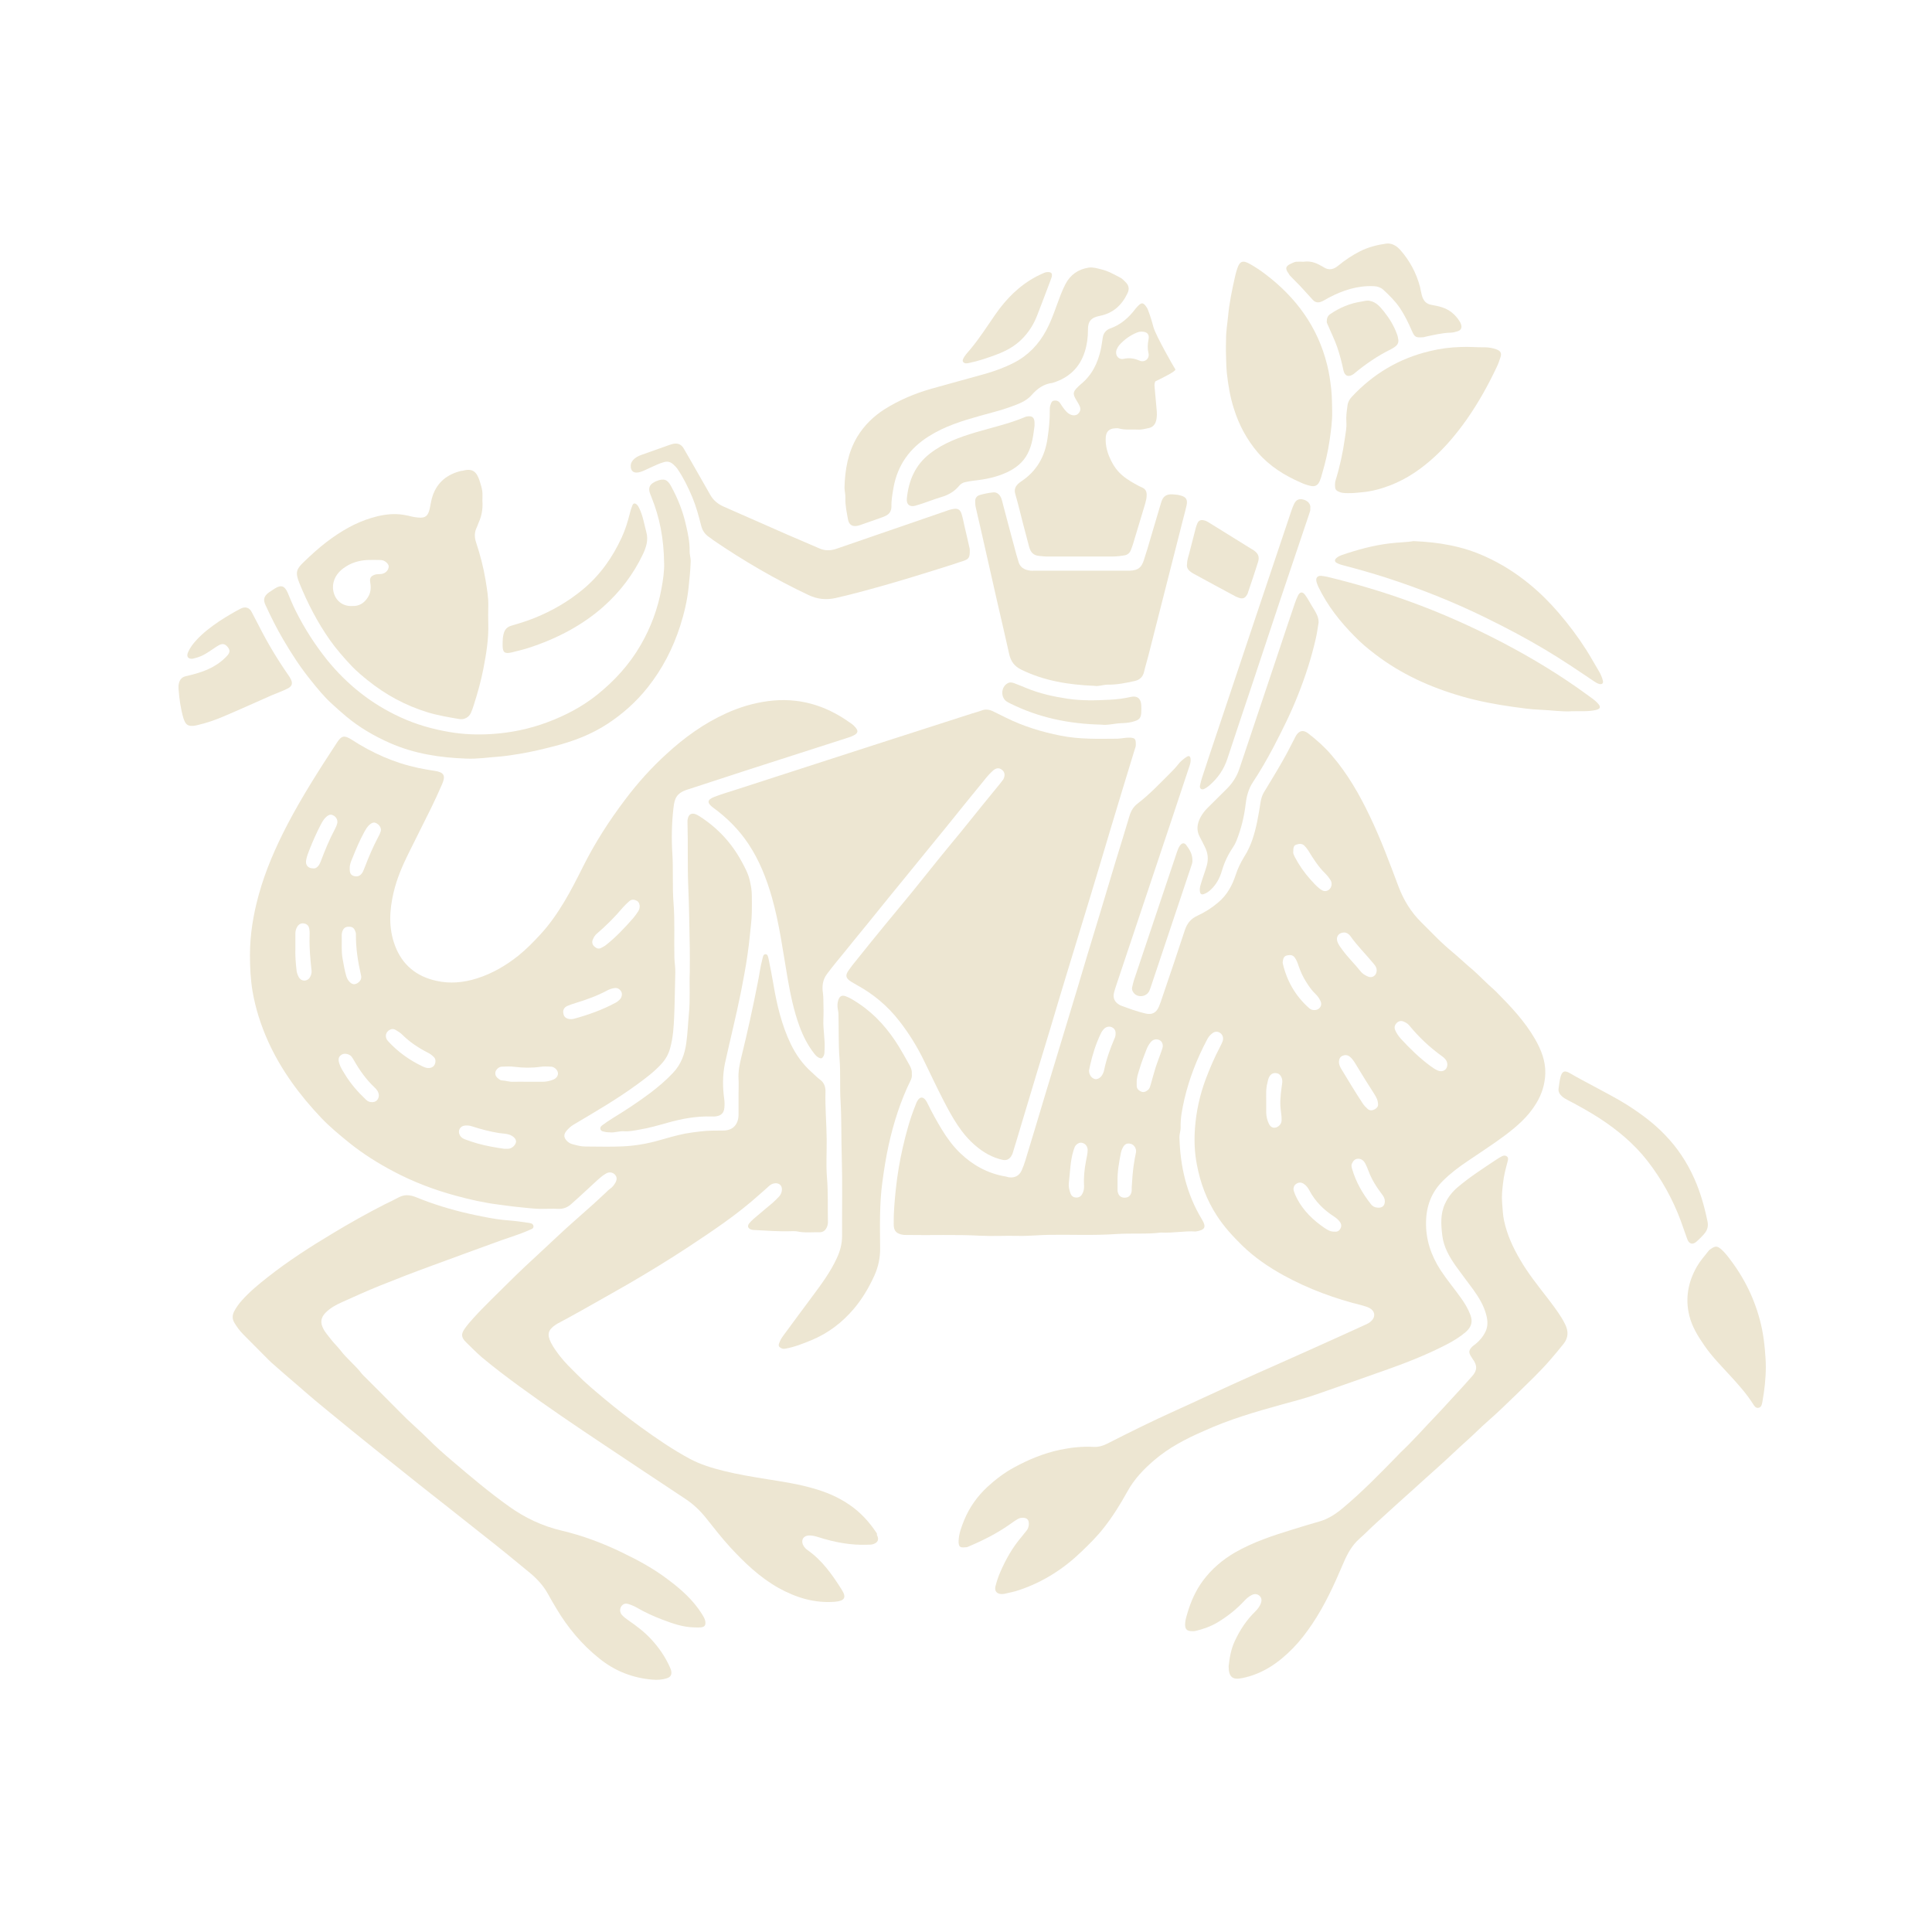 <?xml version="1.0" encoding="utf-8"?>
<!-- Generator: Adobe Illustrator 24.0.1, SVG Export Plug-In . SVG Version: 6.00 Build 0)  -->
<svg version="1.1" id="Layer_1" xmlns="http://www.w3.org/2000/svg" xmlns:xlink="http://www.w3.org/1999/xlink" x="0px" y="0px"
	 viewBox="0 0 128 128" style="enable-background:new 0 0 128 128;" xml:space="preserve">
<style type="text/css">
	.st0{fill:#ede6d2;}
</style>
<g>
	<path class="st0" d="M73.06,22.37c-0.04,0.25-0.07,0.49-0.12,0.74c-0.2,0.93-0.59,1.75-1.35,2.36c-0.1,0.08-0.18,0.17-0.27,0.26
		c-0.21,0.23-0.23,0.36-0.09,0.64c0.09,0.17,0.2,0.32,0.28,0.49c0.11,0.22,0.08,0.39-0.08,0.55c-0.12,0.12-0.32,0.14-0.52,0.05
		c-0.17-0.07-0.28-0.21-0.39-0.34c-0.1-0.13-0.19-0.26-0.28-0.4c-0.09-0.14-0.22-0.2-0.39-0.18c-0.18,0.02-0.2,0.15-0.25,0.28
		c-0.05,0.12-0.05,0.25-0.05,0.37c0.01,0.63-0.06,1.24-0.15,1.86c-0.17,1.19-0.71,2.15-1.72,2.83c-0.07,0.05-0.15,0.1-0.21,0.16
		c-0.19,0.18-0.29,0.38-0.21,0.67c0.19,0.66,0.35,1.33,0.52,1.99c0.13,0.51,0.27,1.01,0.4,1.52c0.09,0.34,0.27,0.58,0.66,0.61
		c0.16,0.01,0.32,0.04,0.48,0.04c0.74,0,1.48,0,2.22,0c0.73,0,1.45,0,2.18,0c0.25,0,0.5-0.03,0.75-0.07
		c0.22-0.03,0.37-0.15,0.45-0.35c0.06-0.14,0.1-0.28,0.15-0.42c0.27-0.9,0.54-1.79,0.81-2.69c0.05-0.18,0.09-0.36,0.09-0.55
		c0-0.23-0.07-0.38-0.28-0.48c-0.16-0.07-0.32-0.15-0.47-0.24c-0.4-0.22-0.78-0.46-1.09-0.79c-0.29-0.31-0.5-0.68-0.66-1.08
		c-0.16-0.4-0.24-0.81-0.21-1.25c0.03-0.35,0.23-0.55,0.58-0.57c0.1-0.01,0.21-0.02,0.3,0.01c0.41,0.11,0.82,0.05,1.23,0.07
		c0.26,0.02,0.5-0.05,0.74-0.1c0.24-0.05,0.41-0.21,0.48-0.47c0.08-0.29,0.06-0.57,0.03-0.86c-0.04-0.48-0.09-0.97-0.13-1.45
		c-0.01-0.11,0.01-0.22,0.05-0.31c0.49-0.24,1.41-0.69,1.33-0.8c-0.1-0.14-1.29-2.23-1.45-2.79c-0.1-0.39-0.22-0.77-0.36-1.14
		c-0.04-0.11-0.1-0.2-0.17-0.29c-0.16-0.19-0.25-0.2-0.43-0.04c-0.07,0.07-0.15,0.14-0.21,0.22c-0.45,0.6-0.99,1.09-1.72,1.34
		C73.29,21.86,73.1,22.07,73.06,22.37z M73.98,23.16c0.04-0.1,0.1-0.2,0.17-0.29c0.33-0.37,0.72-0.65,1.18-0.84
		c0.1-0.04,0.19-0.06,0.28-0.06c0.39,0,0.56,0.17,0.48,0.54c-0.06,0.3-0.07,0.59,0,0.89c0.09,0.38-0.27,0.64-0.6,0.49
		c-0.32-0.14-0.66-0.2-1.02-0.12C74.1,23.86,73.85,23.53,73.98,23.16z"/>
	<path class="st0" d="M63.97,24.07c0.08,0.01,0.15-0.01,0.22-0.02c0.64-0.13,1.25-0.34,1.86-0.57c0.61-0.23,1.18-0.54,1.65-1.01
		c0.45-0.45,0.78-0.97,1.01-1.56c0.3-0.77,0.59-1.54,0.88-2.31c0.04-0.1,0.07-0.21,0.1-0.29c0.02-0.19-0.03-0.26-0.19-0.28
		c-0.11-0.01-0.22,0-0.33,0.05c-0.17,0.08-0.35,0.15-0.51,0.24c-1.13,0.6-2,1.48-2.72,2.52c-0.54,0.78-1.05,1.58-1.66,2.31
		c-0.17,0.2-0.36,0.39-0.47,0.63C63.74,23.93,63.81,24.04,63.97,24.07z"/>
	<path class="st0" d="M46.51,106.94c-0.59-0.94-1.4-1.66-2.28-2.31c-0.92-0.7-1.93-1.25-2.97-1.75c-1.31-0.64-2.67-1.15-4.08-1.48
		c-1.26-0.3-2.4-0.84-3.45-1.59c-1.32-0.94-2.55-1.98-3.77-3.02c-0.54-0.46-1.08-0.93-1.58-1.44c-0.6-0.6-1.26-1.15-1.85-1.76
		c-0.76-0.78-1.54-1.54-2.31-2.32c-0.09-0.09-0.18-0.17-0.26-0.27c-0.42-0.55-0.97-0.97-1.39-1.52c-0.2-0.26-0.44-0.48-0.64-0.74
		c-0.18-0.24-0.39-0.46-0.52-0.73c-0.2-0.39-0.15-0.72,0.15-1.03c0.31-0.32,0.7-0.53,1.1-0.71c0.82-0.37,1.64-0.74,2.48-1.08
		c1.14-0.46,2.28-0.9,3.43-1.32c1.55-0.58,3.1-1.13,4.65-1.7c0.61-0.22,1.24-0.4,1.83-0.67c0.13-0.06,0.33-0.09,0.29-0.29
		c-0.04-0.17-0.23-0.18-0.37-0.2c-0.41-0.06-0.81-0.12-1.22-0.15c-0.6-0.04-1.19-0.14-1.78-0.26c-1.2-0.23-2.39-0.54-3.54-0.95
		c-0.31-0.11-0.61-0.23-0.91-0.35c-0.37-0.14-0.72-0.17-1.09,0.02c-0.31,0.17-0.63,0.32-0.94,0.47c-1.17,0.6-2.32,1.24-3.44,1.92
		c-1.49,0.89-2.95,1.83-4.32,2.91c-0.6,0.47-1.19,0.96-1.7,1.53c-0.2,0.22-0.38,0.47-0.52,0.74c-0.13,0.26-0.13,0.5,0.02,0.75
		c0.17,0.28,0.36,0.54,0.59,0.77c0.47,0.48,0.96,0.96,1.43,1.44c0.15,0.15,0.3,0.31,0.46,0.45c0.55,0.49,1.11,0.97,1.67,1.45
		c0.41,0.35,0.81,0.71,1.22,1.05c0.54,0.45,1.08,0.89,1.62,1.33c0.48,0.4,0.97,0.79,1.45,1.18c0.55,0.45,1.11,0.89,1.67,1.34
		c0.66,0.53,1.32,1.06,1.99,1.59c0.67,0.54,1.35,1.06,2.03,1.6c0.75,0.6,1.51,1.19,2.26,1.79c0.58,0.46,1.16,0.91,1.73,1.38
		c0.49,0.39,0.96,0.8,1.45,1.19c0.48,0.4,0.89,0.84,1.19,1.38c0.18,0.33,0.37,0.65,0.56,0.97c0.76,1.28,1.7,2.41,2.87,3.34
		c1.02,0.82,2.19,1.28,3.5,1.39c0.31,0.03,0.63,0.01,0.93-0.08c0.27-0.08,0.37-0.23,0.32-0.5c-0.01-0.06-0.04-0.12-0.06-0.18
		c-0.31-0.72-0.75-1.36-1.28-1.93c-0.45-0.48-0.96-0.87-1.5-1.24c-0.16-0.11-0.3-0.22-0.43-0.36c-0.14-0.16-0.15-0.4-0.04-0.56
		c0.12-0.17,0.27-0.23,0.5-0.15c0.19,0.06,0.38,0.14,0.55,0.24c0.53,0.31,1.09,0.56,1.66,0.78c0.69,0.26,1.38,0.51,2.14,0.52
		c0.14,0,0.28,0.01,0.41,0c0.27-0.03,0.34-0.13,0.31-0.4C46.7,107.24,46.6,107.09,46.51,106.94z"/>
	<path class="st0" d="M68.07,30.08c0.33-0.61,0.39-1.28,0.47-1.87c0-0.13,0-0.18,0-0.23c-0.02-0.33-0.16-0.44-0.49-0.39
		c-0.05,0.01-0.1,0.02-0.14,0.04c-1.06,0.45-2.19,0.69-3.29,1.02c-1.07,0.32-2.11,0.7-3.01,1.4c-0.98,0.76-1.41,1.79-1.53,2.98
		c-0.04,0.4,0.2,0.58,0.58,0.47c0.58-0.16,1.13-0.4,1.71-0.57c0.47-0.14,0.87-0.37,1.18-0.75c0.11-0.13,0.25-0.21,0.41-0.24
		c0.19-0.04,0.39-0.08,0.59-0.1c0.75-0.08,1.48-0.23,2.17-0.55C67.29,31.02,67.77,30.65,68.07,30.08z"/>
	<path class="st0" d="M49.1,65.67c0.15-0.79,0.31-1.59,0.42-2.39c0.06-0.43,0.12-0.86,0.16-1.3c0.05-0.51,0.12-1.01,0.13-1.53
		c0.01-0.38,0-0.75,0-1.13c0-0.33-0.06-0.65-0.13-0.96c-0.1-0.47-0.33-0.89-0.56-1.31c-0.66-1.21-1.57-2.19-2.73-2.94
		c-0.08-0.05-0.17-0.11-0.26-0.15c-0.31-0.13-0.51-0.02-0.57,0.32c-0.02,0.1-0.01,0.2-0.01,0.3c0.04,1.39-0.01,2.78,0.05,4.17
		c0.06,1.36,0.07,2.73,0.1,4.09c0.01,0.46,0,0.93,0,1.56c-0.04,0.81,0.04,1.8-0.06,2.79c-0.06,0.63-0.08,1.27-0.17,1.9
		c-0.1,0.75-0.35,1.43-0.88,1.99c-0.46,0.49-0.98,0.93-1.52,1.34c-0.81,0.61-1.66,1.16-2.52,1.69c-0.2,0.12-0.4,0.26-0.59,0.4
		c-0.1,0.07-0.22,0.15-0.18,0.3c0.04,0.15,0.19,0.15,0.31,0.18c0.09,0.03,0.2,0.02,0.3,0.03c0.33,0.04,0.64-0.1,0.97-0.07
		c0.34,0.02,0.67-0.05,1-0.11c0.63-0.1,1.24-0.28,1.85-0.45c0.95-0.27,1.92-0.45,2.92-0.42c0.1,0,0.2,0.01,0.3-0.01
		c0.34-0.04,0.53-0.22,0.56-0.56c0.02-0.2,0.02-0.4-0.01-0.6c-0.11-0.79-0.11-1.58,0.05-2.35C48.38,68.86,48.78,67.27,49.1,65.67z"
		/>
	<path class="st0" d="M56.18,34.41c0.07,0.37,0.29,0.5,0.66,0.42c0.09-0.02,0.17-0.05,0.25-0.08c0.4-0.14,0.8-0.28,1.2-0.42
		c0.13-0.05,0.26-0.09,0.38-0.15c0.26-0.12,0.39-0.33,0.39-0.63c-0.01-0.43,0.07-0.84,0.14-1.26c0.27-1.48,1.07-2.59,2.33-3.38
		c1.05-0.67,2.22-1.03,3.4-1.36c0.67-0.19,1.35-0.35,2.01-0.59c0.52-0.19,1.05-0.37,1.42-0.8c0.37-0.42,0.79-0.72,1.36-0.79
		c0.01,0,0.02,0,0.04-0.01c1.05-0.33,1.77-0.99,2.11-2.06c0.15-0.47,0.21-0.95,0.21-1.44c-0.01-0.57,0.21-0.82,0.77-0.93
		c0.88-0.17,1.47-0.7,1.85-1.5c0.14-0.29,0.09-0.53-0.14-0.75c-0.1-0.1-0.19-0.2-0.31-0.27c-0.41-0.21-0.81-0.45-1.27-0.56
		c-0.28-0.07-0.56-0.16-0.85-0.12c-0.7,0.11-1.22,0.47-1.55,1.11c-0.24,0.46-0.4,0.94-0.58,1.42c-0.2,0.55-0.4,1.1-0.68,1.62
		c-0.5,0.93-1.19,1.66-2.14,2.15c-0.64,0.33-1.31,0.57-1.99,0.76c-1.17,0.33-2.34,0.64-3.5,0.97c-1.09,0.31-2.12,0.75-3.08,1.35
		c-0.74,0.47-1.35,1.07-1.81,1.82c-0.62,1.04-0.82,2.19-0.85,3.38c0,0.22,0.07,0.44,0.06,0.67C55.99,33.48,56.1,33.94,56.18,34.41z"
		/>
	<path class="st0" d="M18.77,42.38c0.55,0.94,1.14,1.85,1.83,2.7c0.44,0.55,0.88,1.09,1.4,1.56c0.3,0.28,0.61,0.55,0.93,0.82
		c0.88,0.74,1.87,1.31,2.91,1.77c1.61,0.71,3.32,0.97,5.07,1.03c0.71,0.03,1.42-0.08,2.13-0.13c0.47-0.04,0.94-0.11,1.41-0.19
		c0.79-0.13,1.56-0.32,2.34-0.52c1.22-0.32,2.38-0.76,3.44-1.45c1.01-0.66,1.9-1.45,2.66-2.4c0.99-1.24,1.7-2.62,2.18-4.12
		c0.26-0.82,0.46-1.66,0.55-2.52c0.06-0.57,0.12-1.14,0.14-1.72c0.01-0.24-0.08-0.47-0.07-0.71c0.01-0.58-0.11-1.14-0.24-1.7
		c-0.2-0.91-0.54-1.77-0.99-2.59c-0.24-0.45-0.48-0.53-0.96-0.34c-0.08,0.03-0.16,0.07-0.23,0.12c-0.22,0.14-0.3,0.33-0.24,0.58
		c0.03,0.13,0.09,0.26,0.14,0.39c0.53,1.32,0.81,2.7,0.83,4.37c0.02,0.41-0.06,1.06-0.18,1.69c-0.24,1.31-0.7,2.55-1.37,3.71
		c-0.75,1.3-1.74,2.38-2.9,3.31c-0.99,0.79-2.12,1.38-3.31,1.82c-1.18,0.44-2.4,0.69-3.65,0.77c-0.93,0.06-1.87,0.03-2.8-0.13
		c-1.13-0.19-2.22-0.5-3.26-0.98c-1.92-0.88-3.53-2.16-4.86-3.8c-0.81-1.01-1.5-2.09-2.08-3.25c-0.2-0.39-0.36-0.8-0.53-1.2
		c-0.2-0.46-0.43-0.54-0.85-0.28c-0.13,0.08-0.25,0.16-0.38,0.25c-0.34,0.24-0.42,0.49-0.23,0.87
		C17.96,40.89,18.34,41.65,18.77,42.38z"/>
	<path class="st0" d="M42.16,31.31c0.1,0,0.2-0.02,0.29-0.05c0.22-0.07,0.41-0.18,0.62-0.27c0.31-0.14,0.61-0.29,0.94-0.38
		c0.23-0.06,0.42,0,0.59,0.15c0.11,0.1,0.22,0.21,0.3,0.33c0.39,0.58,0.7,1.21,0.97,1.86c0.25,0.6,0.42,1.23,0.58,1.86
		c0.08,0.33,0.25,0.59,0.54,0.78c0.09,0.06,0.18,0.13,0.27,0.2c2.01,1.37,4.1,2.59,6.3,3.63c0.59,0.28,1.17,0.34,1.81,0.2
		C56.6,39.34,57.8,39,59,38.66c0.96-0.28,1.92-0.57,2.87-0.87c0.64-0.2,1.29-0.4,1.93-0.62c0.4-0.13,0.45-0.23,0.45-0.7
		c0-0.03,0-0.13-0.03-0.22c-0.1-0.46-0.21-0.92-0.32-1.39c-0.06-0.27-0.11-0.54-0.19-0.8c-0.1-0.32-0.27-0.4-0.6-0.33
		c-0.17,0.03-0.34,0.09-0.5,0.15c-2.4,0.83-4.8,1.65-7.2,2.48c-0.39,0.13-0.75,0.14-1.13-0.03c-0.71-0.31-1.43-0.61-2.14-0.92
		c-1.39-0.61-2.77-1.22-4.16-1.83c-0.39-0.17-0.71-0.41-0.92-0.79c-0.4-0.71-0.8-1.41-1.21-2.12c-0.19-0.33-0.37-0.65-0.56-0.97
		c-0.16-0.27-0.41-0.36-0.71-0.29c-0.1,0.02-0.19,0.06-0.29,0.09c-0.6,0.21-1.2,0.43-1.8,0.64c-0.2,0.07-0.39,0.17-0.54,0.33
		c-0.13,0.14-0.18,0.3-0.16,0.48C41.82,31.19,41.94,31.3,42.16,31.31z"/>
	<path class="st0" d="M19.03,45.63c0.34-0.16,0.39-0.38,0.2-0.7c-0.04-0.08-0.09-0.15-0.14-0.22c-0.72-1.04-1.37-2.12-1.94-3.25
		c-0.15-0.3-0.32-0.6-0.47-0.9c-0.15-0.31-0.43-0.4-0.75-0.23c-0.48,0.25-0.94,0.53-1.39,0.82c-0.55,0.37-1.08,0.77-1.53,1.26
		c-0.22,0.24-0.42,0.5-0.55,0.8c-0.13,0.3,0.01,0.47,0.32,0.43c0.06-0.01,0.12-0.04,0.18-0.05c0.46-0.11,0.84-0.38,1.22-0.64
		c0.12-0.08,0.25-0.17,0.38-0.23c0.22-0.1,0.39-0.04,0.55,0.18c0.13,0.18,0.13,0.31-0.03,0.51c-0.04,0.05-0.08,0.09-0.13,0.14
		c-0.52,0.52-1.15,0.83-1.84,1.04c-0.26,0.08-0.53,0.15-0.8,0.21c-0.32,0.07-0.44,0.3-0.48,0.6c-0.01,0.09,0,0.18,0,0.26
		c0.05,0.66,0.14,1.31,0.33,1.95c0.02,0.07,0.06,0.14,0.09,0.21c0.08,0.17,0.22,0.27,0.42,0.27c0.13,0.01,0.25-0.01,0.37-0.04
		c0.62-0.14,1.23-0.35,1.81-0.6c1.06-0.45,2.11-0.93,3.16-1.39C18.37,45.91,18.71,45.79,19.03,45.63z"/>
	<path class="st0" d="M33.92,43.22c0.35-0.09,0.7-0.17,1.05-0.28c0.97-0.31,1.9-0.7,2.79-1.19c0.8-0.45,1.55-0.96,2.23-1.57
		c1.09-0.97,1.97-2.13,2.6-3.45c0.22-0.47,0.38-0.94,0.23-1.48c-0.14-0.52-0.22-1.05-0.45-1.54c-0.05-0.1-0.09-0.2-0.18-0.28
		c-0.12-0.11-0.23-0.1-0.29,0.05c-0.07,0.17-0.13,0.35-0.17,0.53c-0.14,0.55-0.3,1.08-0.54,1.6c-0.61,1.32-1.42,2.48-2.56,3.43
		c-0.97,0.81-2.05,1.43-3.21,1.9c-0.5,0.2-1.01,0.36-1.53,0.51c-0.3,0.08-0.46,0.27-0.53,0.57c-0.05,0.2-0.06,0.39-0.06,0.59
		c0,0.05,0,0.1,0,0.15C33.3,43.22,33.43,43.34,33.92,43.22z"/>
	<path class="st0" d="M21.86,42.41c0.44,0.62,0.95,1.2,1.47,1.75c0.32,0.33,0.68,0.63,1.04,0.92c1.18,0.95,2.49,1.66,3.95,2.11
		c0.69,0.21,1.41,0.33,2.12,0.45c0.32,0.05,0.62-0.11,0.76-0.41c0.07-0.16,0.13-0.33,0.18-0.49c0.26-0.81,0.49-1.63,0.65-2.46
		c0.19-0.98,0.35-1.96,0.32-2.97c-0.01-0.38-0.01-0.75,0-1.13c0.02-0.59-0.09-1.17-0.18-1.75c-0.14-0.85-0.36-1.68-0.63-2.5
		c-0.12-0.35-0.11-0.69,0.06-1.02c0.04-0.09,0.07-0.19,0.11-0.28c0.21-0.46,0.29-0.95,0.25-1.46c0-0.21,0.02-0.43-0.01-0.64
		c-0.03-0.23-0.11-0.46-0.18-0.69c-0.18-0.54-0.43-0.85-1.12-0.65c-0.04,0.01-0.08,0-0.11,0.01c-0.91,0.23-1.57,0.74-1.88,1.66
		c-0.09,0.27-0.13,0.56-0.19,0.84c-0.11,0.49-0.29,0.63-0.75,0.59c-0.14-0.01-0.27-0.03-0.41-0.06c-0.35-0.09-0.71-0.16-1.07-0.17
		c-0.55-0.01-1.1,0.09-1.62,0.25c-1.09,0.32-2.06,0.9-2.96,1.58c-0.54,0.41-1.04,0.87-1.52,1.33c-0.49,0.47-0.6,0.68-0.31,1.4
		C20.37,39.95,21.03,41.23,21.86,42.41z M22.75,37.65c0.48-0.36,1.04-0.53,1.64-0.55c0.25-0.01,0.5,0,0.75,0
		c0.1,0,0.2,0.01,0.29,0.05c0.19,0.09,0.35,0.27,0.32,0.42c-0.03,0.2-0.15,0.34-0.34,0.42c-0.1,0.04-0.19,0.04-0.29,0.05
		c-0.1,0-0.2,0-0.3,0.04c-0.26,0.09-0.34,0.23-0.29,0.51c0.06,0.34,0.04,0.67-0.15,0.97c-0.24,0.39-0.58,0.61-1.04,0.59
		c-0.74,0.04-1.24-0.49-1.28-1.19C22.04,38.43,22.31,37.97,22.75,37.65z"/>
	<path class="st0" d="M75.61,47.23c0.01-0.17,0.01-0.35,0-0.53c-0.03-0.42-0.26-0.62-0.68-0.53c-0.48,0.11-0.96,0.17-1.44,0.19
		c-0.92,0.05-1.85,0.07-2.77-0.07c-0.93-0.14-1.84-0.34-2.71-0.7c-0.27-0.11-0.53-0.22-0.8-0.32c-0.15-0.06-0.32-0.09-0.47,0.01
		c-0.43,0.25-0.45,0.93-0.04,1.2c0.08,0.05,0.17,0.1,0.26,0.14c1.86,0.92,3.83,1.34,6.02,1.39c0.38,0.06,0.87-0.09,1.37-0.1
		c0.28-0.01,0.57-0.04,0.85-0.14C75.48,47.68,75.59,47.55,75.61,47.23z"/>
	<path class="st0" d="M86.36,33.1c-0.28-0.08-0.48,0-0.62,0.28c-0.07,0.14-0.13,0.3-0.18,0.45c-1.6,4.75-3.19,9.51-4.78,14.26
		c-0.39,1.15-0.77,2.3-1.15,3.46c-0.05,0.17-0.1,0.34-0.13,0.51c-0.03,0.19,0.11,0.29,0.28,0.21c0.12-0.06,0.24-0.14,0.34-0.23
		c0.56-0.48,0.97-1.07,1.2-1.78c0.52-1.59,1.06-3.18,1.59-4.77c0.63-1.9,1.26-3.8,1.89-5.69c0.64-1.91,1.29-3.82,1.93-5.73
		c0.04-0.13,0.1-0.26,0.08-0.39C86.86,33.38,86.62,33.17,86.36,33.1z"/>
	<path class="st0" d="M91.09,43.33c1.73,1.33,3.68,2.21,5.77,2.81c1.11,0.32,2.23,0.53,3.37,0.69c0.59,0.08,1.19,0.17,1.78,0.19
		c0.76,0.03,1.52,0.15,2.14,0.1c0.62-0.01,1.1,0.03,1.57-0.08c0.31-0.07,0.36-0.2,0.15-0.43c-0.21-0.24-0.48-0.4-0.73-0.59
		c-1.75-1.28-3.6-2.4-5.52-3.41c-2.04-1.07-4.14-2.01-6.31-2.79c-1.75-0.63-3.54-1.16-5.35-1.6c-0.15-0.03-0.3-0.06-0.44-0.07
		c-0.25-0.01-0.36,0.15-0.3,0.39c0.03,0.12,0.08,0.24,0.13,0.35c0.6,1.24,1.44,2.31,2.41,3.28C90.17,42.6,90.62,42.97,91.09,43.33z"
		/>
	<path class="st0" d="M94.7,23.27c-2.01,0.48-3.72,1.5-5.13,3.01c-0.15,0.16-0.26,0.34-0.29,0.56c-0.05,0.37-0.11,0.74-0.08,1.12
		c0.03,0.37-0.05,0.72-0.1,1.08c-0.13,0.94-0.33,1.87-0.61,2.77c-0.04,0.14-0.05,0.27-0.04,0.41c0.01,0.22,0.08,0.29,0.3,0.38
		c0.24,0.09,0.49,0.07,0.74,0.07c0.26,0,0.52-0.04,0.78-0.06c0.64-0.06,1.25-0.23,1.85-0.46c1.11-0.43,2.07-1.1,2.94-1.9
		c0.8-0.74,1.49-1.58,2.12-2.47c0.77-1.1,1.42-2.27,1.99-3.48c0.1-0.2,0.17-0.42,0.24-0.63c0.09-0.27,0.01-0.42-0.26-0.52
		c-0.25-0.09-0.51-0.14-0.77-0.14c-0.54,0.01-1.07-0.05-1.61-0.02C96.06,23.01,95.38,23.1,94.7,23.27z"/>
	<path class="st0" d="M93.64,35.85c-0.44,0.08-1,0.08-1.56,0.15c-1.1,0.13-2.15,0.42-3.2,0.78c-0.11,0.04-0.21,0.09-0.3,0.16
		c-0.18,0.13-0.18,0.28,0.01,0.37c0.16,0.08,0.33,0.13,0.5,0.17c0.92,0.24,1.83,0.5,2.74,0.79c2.25,0.73,4.45,1.6,6.57,2.64
		c1.35,0.66,2.68,1.36,3.97,2.13c1.11,0.66,2.17,1.38,3.24,2.1c0.12,0.08,0.23,0.15,0.37,0.18c0.16,0.03,0.25-0.05,0.22-0.2
		c-0.05-0.22-0.14-0.43-0.25-0.62c-0.29-0.48-0.56-0.98-0.86-1.45c-0.54-0.85-1.15-1.66-1.81-2.43c-0.6-0.7-1.24-1.34-1.95-1.92
		c-0.9-0.74-1.88-1.36-2.95-1.84C96.9,36.19,95.36,35.92,93.64,35.85z"/>
	<path class="st0" d="M79.55,58.6c-0.05,0.16-0.08,0.32-0.05,0.48c0.03,0.16,0.11,0.21,0.27,0.15c0.17-0.06,0.31-0.16,0.44-0.28
		c0.38-0.35,0.61-0.79,0.75-1.28c0.16-0.54,0.4-1.05,0.72-1.52c0.09-0.13,0.17-0.28,0.23-0.43c0.32-0.79,0.52-1.62,0.62-2.46
		c0.06-0.52,0.19-1,0.48-1.44c0.49-0.74,0.93-1.51,1.35-2.3c0.59-1.13,1.16-2.27,1.63-3.46c0.49-1.23,0.9-2.49,1.19-3.78
		c0.08-0.34,0.12-0.69,0.18-1.03c0.01-0.21-0.05-0.4-0.14-0.58c-0.09-0.19-0.21-0.37-0.32-0.55c-0.14-0.24-0.27-0.48-0.43-0.7
		c-0.17-0.24-0.35-0.22-0.48,0.05c-0.08,0.16-0.14,0.32-0.2,0.49c-0.38,1.11-0.75,2.23-1.12,3.34c-0.85,2.55-1.71,5.09-2.56,7.64
		c-0.17,0.51-0.45,0.94-0.83,1.32c-0.43,0.42-0.85,0.85-1.28,1.27c-0.19,0.19-0.35,0.4-0.47,0.63c-0.22,0.42-0.28,0.85-0.04,1.29
		c0.12,0.22,0.23,0.45,0.34,0.67c0.19,0.38,0.24,0.77,0.13,1.2C79.84,57.75,79.67,58.17,79.55,58.6z"/>
	<path class="st0" d="M81.22,23.27c0.02,0.43,0.01,0.93,0.06,1.43c0.09,0.81,0.22,1.61,0.47,2.38c0.33,1.07,0.86,2.05,1.59,2.91
		c0.78,0.9,1.76,1.51,2.84,1.98c0.19,0.09,0.39,0.16,0.6,0.21c0.33,0.09,0.53-0.01,0.66-0.32c0.06-0.14,0.1-0.28,0.14-0.43
		c0.22-0.74,0.4-1.5,0.51-2.26c0.09-0.63,0.18-1.26,0.17-1.9c-0.01-0.49-0.01-0.97-0.06-1.46c-0.06-0.56-0.14-1.12-0.28-1.66
		c-0.62-2.49-2.05-4.44-4.08-5.98c-0.33-0.25-0.67-0.48-1.03-0.68c-0.47-0.27-0.68-0.19-0.84,0.31c-0.06,0.17-0.1,0.33-0.14,0.5
		c-0.2,0.89-0.39,1.78-0.47,2.69c-0.05,0.51-0.14,1.01-0.13,1.52C81.22,22.75,81.22,22.98,81.22,23.27z"/>
	<path class="st0" d="M79.08,38.01c0.92,0.51,1.85,1,2.77,1.5c0.08,0.04,0.16,0.07,0.24,0.1c0.25,0.08,0.4,0.02,0.53-0.21
		c0.03-0.04,0.05-0.09,0.06-0.14c0.23-0.68,0.46-1.35,0.67-2.03c0.1-0.33,0.02-0.55-0.26-0.75c-0.05-0.04-0.1-0.07-0.16-0.1
		c-0.96-0.59-1.91-1.19-2.87-1.78c-0.09-0.05-0.17-0.1-0.27-0.12c-0.22-0.06-0.37-0.01-0.46,0.19c-0.04,0.09-0.07,0.19-0.1,0.28
		c-0.15,0.57-0.29,1.14-0.44,1.71c-0.06,0.22-0.14,0.43-0.15,0.74C78.6,37.68,78.81,37.86,79.08,38.01z"/>
	<path class="st0" d="M89.01,24.55c0.09,0.39,0.36,0.45,0.67,0.23c0.02-0.01,0.04-0.03,0.06-0.05c0.75-0.62,1.55-1.17,2.43-1.6
		c0.1-0.05,0.19-0.11,0.28-0.18c0.15-0.11,0.22-0.27,0.19-0.46c-0.02-0.12-0.04-0.24-0.09-0.36c-0.2-0.55-0.5-1.04-0.86-1.49
		c-0.25-0.31-0.5-0.62-0.94-0.71c-0.2-0.04-0.37,0.02-0.55,0.05c-0.75,0.11-1.44,0.4-2.07,0.83c-0.16,0.11-0.23,0.26-0.23,0.51
		c0,0.07,0.06,0.18,0.11,0.29c0.19,0.46,0.42,0.91,0.58,1.38C88.77,23.51,88.9,24.03,89.01,24.55z"/>
	<path class="st0" d="M78.17,56.03c-0.09,0.12-0.14,0.27-0.19,0.41c-0.95,2.83-1.9,5.66-2.85,8.49c-0.05,0.15-0.08,0.31-0.12,0.47
		c-0.04,0.15,0.02,0.27,0.1,0.38c0.27,0.34,0.84,0.27,1.03-0.12c0.05-0.1,0.08-0.21,0.12-0.32c0.88-2.64,1.77-5.28,2.65-7.92
		c0.05-0.15,0.11-0.31,0.09-0.43c0-0.41-0.19-0.71-0.4-0.99C78.47,55.81,78.3,55.84,78.17,56.03z"/>
	<path class="st0" d="M76.92,33.32c-0.22,0.76-0.45,1.51-0.67,2.26c-0.15,0.52-0.3,1.03-0.47,1.54c-0.15,0.45-0.34,0.67-0.94,0.69
		c-0.05,0-0.1,0-0.15,0c-2.06,0-4.11,0-6.17,0c-0.1,0-0.2,0.01-0.3-0.01c-0.36-0.05-0.64-0.21-0.74-0.58
		c-0.04-0.16-0.1-0.31-0.14-0.47c-0.29-1.09-0.59-2.17-0.87-3.26c-0.05-0.18-0.08-0.37-0.16-0.54c-0.1-0.21-0.28-0.35-0.5-0.33
		c-0.3,0.03-0.59,0.09-0.88,0.17c-0.21,0.06-0.34,0.21-0.32,0.45c0.01,0.1,0,0.2,0.02,0.3c0.1,0.46,0.21,0.92,0.32,1.39
		c0.37,1.62,0.73,3.24,1.1,4.86c0.27,1.18,0.55,2.36,0.81,3.54c0.11,0.49,0.35,0.82,0.81,1.04c1.51,0.74,3.13,1,4.86,1.07
		c0.25,0.05,0.55-0.08,0.86-0.08c0.6,0.01,1.19-0.11,1.78-0.24c0.33-0.07,0.55-0.27,0.63-0.62c0.08-0.35,0.19-0.7,0.28-1.05
		c0.77-3.01,1.53-6.03,2.3-9.04c0.08-0.3,0.16-0.61,0.23-0.91c0.09-0.4-0.02-0.58-0.42-0.68c-0.17-0.05-0.34-0.05-0.52-0.07
		C77.27,32.74,77.05,32.87,76.92,33.32z"/>
	<path class="st0" d="M85.55,18.35c0.2,0.21,0.41,0.41,0.61,0.62c0.27,0.29,0.54,0.59,0.81,0.89c0.18,0.2,0.39,0.21,0.61,0.11
		c0.16-0.07,0.31-0.17,0.46-0.25c0.93-0.49,1.91-0.81,2.98-0.76c0.24,0.01,0.45,0.08,0.62,0.23c0.4,0.37,0.8,0.76,1.11,1.22
		c0.32,0.48,0.57,1,0.8,1.53c0.18,0.41,0.26,0.44,0.77,0.4c0.02,0,0.05-0.01,0.07-0.02c0.56-0.12,1.12-0.26,1.7-0.28
		c0.15,0,0.3-0.04,0.44-0.08c0.27-0.07,0.36-0.25,0.25-0.52c-0.02-0.06-0.05-0.11-0.09-0.17c-0.28-0.44-0.66-0.75-1.15-0.91
		c-0.22-0.07-0.46-0.12-0.69-0.16c-0.38-0.06-0.56-0.3-0.65-0.64c-0.05-0.18-0.08-0.37-0.12-0.55c-0.24-0.91-0.67-1.72-1.29-2.43
		c-0.25-0.28-0.56-0.49-0.95-0.44c-0.59,0.08-1.17,0.23-1.72,0.5c-0.53,0.27-1.01,0.59-1.47,0.97c-0.28,0.23-0.59,0.32-0.93,0.11
		c-0.07-0.05-0.15-0.09-0.23-0.13c-0.33-0.19-0.68-0.31-1.12-0.25c-0.13,0-0.31-0.01-0.48,0c-0.11,0.01-0.22,0.06-0.32,0.11
		c-0.4,0.17-0.45,0.34-0.19,0.68C85.43,18.23,85.49,18.29,85.55,18.35z"/>
	<path class="st0" d="M66.23,51.95c-0.37,0.46-0.74,0.91-1.11,1.36c-0.49,0.6-0.97,1.21-1.46,1.81c-0.49,0.6-0.99,1.19-1.47,1.79
		c-0.59,0.73-1.17,1.46-1.76,2.19c-0.61,0.75-1.23,1.48-1.84,2.23c-0.64,0.78-1.28,1.57-1.91,2.36c-0.15,0.18-0.3,0.37-0.43,0.56
		c-0.27,0.37-0.23,0.55,0.14,0.79c0.12,0.07,0.24,0.14,0.36,0.21c1.1,0.6,2.05,1.39,2.82,2.38c0.65,0.83,1.2,1.72,1.66,2.67
		c0.43,0.88,0.84,1.76,1.29,2.63c0.57,1.1,1.17,2.19,2.14,3c0.52,0.44,1.09,0.76,1.75,0.91c0.25,0.06,0.44-0.02,0.58-0.23
		c0.05-0.08,0.1-0.18,0.12-0.27c0.18-0.57,0.35-1.15,0.52-1.72c0.37-1.22,0.73-2.44,1.1-3.66c0.28-0.93,0.57-1.86,0.85-2.8
		c0.36-1.21,0.72-2.42,1.09-3.63c0.54-1.77,1.08-3.54,1.62-5.31c0.44-1.45,0.87-2.9,1.3-4.34c0.52-1.73,1.05-3.47,1.58-5.2
		c0.04-0.13,0.1-0.26,0.08-0.39c0-0.34-0.06-0.4-0.39-0.42c-0.28-0.01-0.55,0.06-0.82,0.07c-1.26,0.01-2.52,0.05-3.77-0.2
		c-1.26-0.25-2.47-0.62-3.62-1.19c-0.27-0.13-0.54-0.27-0.81-0.4c-0.27-0.14-0.54-0.19-0.83-0.07c-0.21,0.08-0.43,0.13-0.64,0.2
		c-2.31,0.74-4.62,1.49-6.93,2.23c-2.84,0.92-5.69,1.84-8.53,2.76c-0.52,0.17-1.05,0.32-1.57,0.52c-0.5,0.19-0.52,0.4-0.09,0.72
		c0.92,0.67,1.71,1.46,2.34,2.41c0.72,1.08,1.19,2.28,1.55,3.53c0.5,1.76,0.73,3.57,1.04,5.36c0.19,1.08,0.41,2.16,0.79,3.19
		c0.24,0.65,0.55,1.26,0.98,1.81c0.09,0.11,0.18,0.21,0.31,0.27c0.15,0.07,0.22,0.04,0.3-0.11c0.08-0.14,0.06-0.29,0.07-0.44
		c0.04-0.65-0.1-1.3-0.08-1.95c0.02-0.45,0.01-0.9,0-1.35c0-0.15-0.01-0.3-0.03-0.45c-0.07-0.45-0.01-0.88,0.27-1.25
		c0.38-0.51,0.79-1,1.19-1.49c0.49-0.61,0.99-1.22,1.49-1.83c0.48-0.59,0.96-1.18,1.44-1.78c0.39-0.47,0.78-0.95,1.16-1.42
		c0.5-0.61,0.99-1.22,1.49-1.83c0.37-0.46,0.74-0.91,1.11-1.36c0.38-0.47,0.75-0.93,1.13-1.4c0.39-0.49,0.79-0.97,1.18-1.45
		c0.25-0.31,0.49-0.63,0.79-0.9c0.22-0.2,0.42-0.22,0.61-0.07c0.19,0.14,0.23,0.38,0.09,0.64C66.4,51.73,66.31,51.84,66.23,51.95z"
		/>
	<path class="st0" d="M58.08,101.57c-0.49-0.74-1.07-1.38-1.81-1.88c-0.74-0.51-1.56-0.85-2.42-1.09c-0.97-0.28-1.97-0.43-2.97-0.59
		c-0.99-0.16-1.97-0.32-2.94-0.56c-0.77-0.19-1.52-0.42-2.22-0.79c-1.14-0.61-2.2-1.34-3.24-2.09c-0.83-0.6-1.64-1.23-2.43-1.89
		c-0.62-0.52-1.25-1.04-1.82-1.62c-0.39-0.39-0.79-0.77-1.13-1.21c-0.22-0.29-0.44-0.58-0.6-0.9c-0.27-0.55-0.19-0.84,0.31-1.18
		c0.04-0.03,0.08-0.05,0.13-0.08c0.54-0.29,1.08-0.58,1.61-0.88c1.02-0.58,2.05-1.15,3.07-1.74c1.31-0.76,2.6-1.55,3.87-2.38
		c1.68-1.11,3.36-2.22,4.86-3.58c0.2-0.18,0.42-0.36,0.62-0.55c0.22-0.2,0.56-0.22,0.72-0.06c0.16,0.15,0.15,0.45-0.01,0.69
		c-0.02,0.03-0.04,0.06-0.07,0.09c-0.14,0.14-0.28,0.29-0.43,0.42c-0.42,0.36-0.85,0.7-1.26,1.06c-0.1,0.09-0.2,0.19-0.29,0.3
		c-0.13,0.17-0.08,0.33,0.14,0.4c0.06,0.02,0.12,0.03,0.18,0.03c0.82,0.04,1.65,0.11,2.48,0.08c0.14,0,0.28-0.01,0.41,0.02
		c0.49,0.1,0.97,0.04,1.46,0.05c0.25,0,0.41-0.14,0.5-0.38c0.05-0.13,0.06-0.27,0.05-0.41c-0.02-0.94,0.02-1.88-0.06-2.82
		c-0.07-0.85-0.01-1.7-0.02-2.56c-0.01-1.05-0.11-2.1-0.08-3.15c0.01-0.31-0.1-0.61-0.36-0.79c-0.2-0.15-0.37-0.33-0.56-0.5
		c-0.59-0.52-1.04-1.16-1.38-1.86c-0.61-1.27-0.93-2.64-1.16-4.02c-0.09-0.54-0.2-1.08-0.31-1.62c-0.03-0.12-0.05-0.32-0.21-0.31
		c-0.16,0.01-0.16,0.19-0.2,0.32c-0.14,0.52-0.2,1.05-0.31,1.58c-0.32,1.64-0.68,3.27-1.08,4.9c-0.12,0.49-0.22,0.97-0.19,1.48
		c0.02,0.31,0,0.63,0,0.94c0,0.48,0,0.95,0,1.43c0,0.01,0,0.03,0,0.04c-0.03,0.61-0.39,0.98-0.98,0.99
		c-0.51,0.01-1.02-0.01-1.54,0.06c-0.33,0.04-0.67,0.08-1,0.14c-0.6,0.12-1.19,0.29-1.78,0.46c-0.77,0.22-1.56,0.35-2.36,0.39
		c-0.83,0.04-1.65,0.01-2.48,0.01c-0.3,0-0.59-0.08-0.88-0.16c-0.12-0.03-0.23-0.1-0.32-0.18c-0.25-0.24-0.27-0.46-0.04-0.72
		c0.12-0.14,0.26-0.27,0.42-0.37c1.44-0.86,2.89-1.69,4.25-2.69c0.56-0.41,1.11-0.82,1.58-1.33c0.29-0.31,0.49-0.66,0.6-1.07
		c0.2-0.72,0.24-1.46,0.27-2.19c0.04-0.94,0.04-1.88,0.07-2.82c0.01-0.33-0.05-0.65-0.06-0.97c-0.03-1.23,0.04-2.45-0.06-3.68
		c-0.08-1.05-0.01-2.1-0.07-3.15c-0.07-1.03-0.05-2.08,0.07-3.11c0.07-0.59,0.17-0.97,0.93-1.21c1.38-0.45,2.76-0.9,4.14-1.35
		c2.18-0.7,4.36-1.4,6.53-2.1c0.09-0.03,0.19-0.06,0.28-0.11c0.37-0.17,0.4-0.33,0.12-0.62c-0.1-0.11-0.22-0.2-0.35-0.28
		c-1.62-1.15-3.39-1.66-5.38-1.4c-0.97,0.13-1.88,0.4-2.76,0.8c-1.48,0.67-2.79,1.61-3.98,2.71c-1,0.91-1.9,1.91-2.72,3
		c-1.07,1.41-2.02,2.89-2.81,4.47c-0.39,0.78-0.79,1.57-1.24,2.32c-0.46,0.76-0.96,1.49-1.57,2.15c-0.46,0.5-0.93,0.98-1.46,1.41
		c-0.83,0.66-1.73,1.19-2.75,1.51c-0.88,0.28-1.79,0.37-2.7,0.16c-1.31-0.29-2.25-1.05-2.73-2.33c-0.44-1.17-0.37-2.35-0.09-3.54
		c0.21-0.88,0.56-1.71,0.96-2.52c0.49-1,1-1.99,1.49-2.99c0.27-0.55,0.53-1.11,0.77-1.67c0.24-0.56,0.1-0.77-0.51-0.86
		c-0.36-0.05-0.71-0.12-1.07-0.19c-1.6-0.34-3.06-0.99-4.43-1.88c-0.47-0.3-0.66-0.27-0.96,0.19c-1.16,1.77-2.3,3.55-3.28,5.42
		c-0.78,1.5-1.46,3.04-1.91,4.68c-0.36,1.3-0.58,2.63-0.58,3.99c0,0.8,0.04,1.6,0.17,2.39c0.2,1.16,0.56,2.28,1.05,3.36
		c0.86,1.89,2.08,3.53,3.5,5.03c0.58,0.61,1.23,1.14,1.88,1.67c0.9,0.72,1.87,1.33,2.89,1.87c1.32,0.7,2.71,1.23,4.15,1.62
		c0.92,0.25,1.84,0.46,2.78,0.58c0.42,0.05,0.84,0.12,1.26,0.16c0.57,0.05,1.14,0.14,1.71,0.13c0.34,0,0.68-0.02,1.02,0
		c0.35,0.02,0.64-0.1,0.89-0.33c0.6-0.53,1.18-1.08,1.77-1.62c0.17-0.15,0.34-0.29,0.54-0.4c0.19-0.11,0.42-0.07,0.56,0.07
		c0.15,0.15,0.16,0.34,0.04,0.55c-0.09,0.15-0.19,0.29-0.34,0.39c-0.1,0.07-0.19,0.16-0.28,0.25c-0.36,0.33-0.71,0.67-1.08,0.99
		c-0.69,0.62-1.39,1.22-2.07,1.86c-0.72,0.68-1.45,1.35-2.17,2.02c-0.79,0.74-1.54,1.51-2.31,2.26c-0.38,0.38-0.76,0.76-1.12,1.16
		c-0.23,0.25-0.45,0.5-0.64,0.78c-0.22,0.33-0.19,0.55,0.1,0.84c0.35,0.34,0.69,0.69,1.06,1.01c0.81,0.68,1.66,1.32,2.52,1.95
		c1.85,1.35,3.74,2.63,5.65,3.9c1.78,1.19,3.56,2.37,5.34,3.55c0.51,0.34,0.94,0.75,1.32,1.22c0.53,0.66,1.05,1.34,1.62,1.96
		c0.95,1.03,1.96,2,3.2,2.7c1.17,0.65,2.4,1.03,3.76,0.92c0.63-0.06,0.77-0.28,0.43-0.81c-0.62-0.98-1.29-1.94-2.27-2.62
		c-0.1-0.07-0.19-0.17-0.25-0.27c-0.18-0.28-0.1-0.67,0.36-0.69c0.22-0.01,0.42,0.05,0.62,0.11c1.07,0.34,2.15,0.55,3.28,0.5
		c0.11,0,0.23,0,0.33-0.03c0.34-0.1,0.43-0.32,0.26-0.63C58.12,101.63,58.1,101.6,58.08,101.57z M20.52,64.77
		c-0.19,0.28-0.57,0.26-0.73-0.04c-0.07-0.13-0.12-0.27-0.14-0.42c-0.06-0.51-0.1-1.02-0.08-1.53c0-0.02,0-0.05,0-0.07c0,0,0,0,0,0
		c0-0.29,0-0.57,0-0.86c0-0.17,0.04-0.32,0.13-0.46c0.11-0.18,0.28-0.25,0.48-0.2c0.18,0.04,0.28,0.17,0.31,0.34
		c0.03,0.18,0.03,0.37,0.02,0.56c-0.02,0.74,0.05,1.47,0.13,2.2C20.66,64.46,20.61,64.63,20.52,64.77z M22.34,54.56
		c-0.03,0.12-0.08,0.24-0.14,0.35c-0.37,0.69-0.67,1.42-0.95,2.16c-0.03,0.09-0.08,0.18-0.13,0.26c-0.1,0.14-0.23,0.23-0.39,0.2
		c-0.32,0-0.5-0.22-0.45-0.52c0.04-0.25,0.13-0.48,0.22-0.71c0.23-0.58,0.48-1.15,0.77-1.7c0.1-0.19,0.21-0.37,0.38-0.51
		c0.18-0.14,0.3-0.15,0.48-0.04C22.3,54.16,22.39,54.36,22.34,54.56z M22.72,61.62c0.08-0.16,0.22-0.23,0.4-0.22
		c0.19-0.01,0.33,0.07,0.4,0.26c0.03,0.07,0.06,0.14,0.06,0.22c-0.01,0.93,0.13,1.83,0.34,2.74c0.05,0.21-0.04,0.39-0.23,0.51
		c-0.18,0.11-0.32,0.1-0.48-0.03c-0.14-0.12-0.22-0.27-0.27-0.44c-0.11-0.37-0.17-0.75-0.24-1.13c-0.1-0.52-0.04-1.05-0.06-1.57
		C22.64,61.83,22.67,61.72,22.72,61.62z M24.64,73.02c-0.16,0-0.29-0.06-0.4-0.17c-0.53-0.5-1-1.04-1.38-1.66
		c-0.14-0.23-0.3-0.46-0.38-0.73c-0.09-0.3-0.05-0.46,0.16-0.59c0.18-0.11,0.49-0.05,0.65,0.13c0.06,0.08,0.11,0.17,0.16,0.25
		c0.37,0.65,0.8,1.26,1.35,1.78c0.16,0.15,0.29,0.31,0.3,0.54C25.09,72.85,24.91,73.03,24.64,73.02z M25.22,55.09
		c-0.04,0.13-0.1,0.26-0.17,0.38c-0.34,0.64-0.62,1.3-0.88,1.98c-0.04,0.1-0.08,0.21-0.13,0.31c-0.14,0.26-0.34,0.35-0.59,0.28
		c-0.21-0.06-0.29-0.2-0.28-0.51c-0.01-0.25,0.09-0.47,0.18-0.68c0.23-0.58,0.47-1.15,0.77-1.7c0.11-0.2,0.22-0.4,0.4-0.54
		c0.18-0.14,0.31-0.15,0.48-0.03C25.18,54.7,25.28,54.91,25.22,55.09z M28.42,70.76c-0.16,0.01-0.3-0.05-0.43-0.11
		c-0.86-0.41-1.63-0.96-2.28-1.67c-0.25-0.27-0.17-0.63,0.15-0.77c0.13-0.06,0.24-0.04,0.36,0.03c0.15,0.09,0.3,0.18,0.42,0.3
		c0.5,0.5,1.08,0.88,1.7,1.2c0.16,0.08,0.3,0.18,0.42,0.31c0.06,0.07,0.09,0.15,0.09,0.23C28.86,70.56,28.68,70.75,28.42,70.76z
		 M33.58,76.11c-0.04,0-0.07,0-0.18,0c-0.54-0.08-1.16-0.18-1.76-0.35c-0.28-0.08-0.55-0.17-0.82-0.27
		c-0.14-0.05-0.27-0.13-0.35-0.27c-0.17-0.3,0.01-0.63,0.35-0.65c0.15-0.01,0.29,0,0.44,0.05c0.59,0.19,1.19,0.35,1.81,0.45
		c0.21,0.03,0.42,0.03,0.63,0.09c0.3,0.09,0.5,0.29,0.49,0.49C34.16,75.87,33.9,76.14,33.58,76.11z M36.67,71.52
		c-0.23,0.1-0.48,0.15-0.73,0.15c-0.34,0-0.68,0-1.01,0c-0.3,0-0.6-0.01-0.9,0c-0.27,0.02-0.52-0.08-0.78-0.09
		c-0.07,0-0.14-0.05-0.2-0.09c-0.15-0.11-0.26-0.24-0.23-0.44c0.02-0.17,0.22-0.37,0.41-0.38c0.29-0.01,0.58-0.03,0.86,0.01
		c0.57,0.07,1.14,0.08,1.71,0c0.23-0.04,0.48-0.02,0.71-0.01c0.21,0.01,0.42,0.2,0.45,0.39C37,71.22,36.89,71.43,36.67,71.52z
		 M39.28,62.24c0.06-0.14,0.13-0.27,0.25-0.37c0.63-0.54,1.21-1.12,1.74-1.75c0.13-0.15,0.28-0.29,0.43-0.42
		c0.15-0.13,0.32-0.11,0.49-0.02c0.15,0.08,0.17,0.23,0.19,0.31c0.01,0.19-0.04,0.29-0.1,0.39c-0.1,0.16-0.21,0.31-0.33,0.45
		c-0.57,0.65-1.16,1.28-1.84,1.81c-0.08,0.06-0.17,0.1-0.26,0.15c-0.18,0.11-0.34,0.04-0.47-0.08
		C39.24,62.59,39.2,62.41,39.28,62.24z M37.58,66.65c0.18-0.08,0.37-0.14,0.56-0.2c0.72-0.22,1.42-0.47,2.09-0.83
		c0.15-0.08,0.32-0.14,0.5-0.16c0.2-0.02,0.34,0.08,0.43,0.24c0.08,0.13,0.04,0.36-0.07,0.49c-0.09,0.1-0.2,0.19-0.32,0.25
		c-0.87,0.47-1.8,0.8-2.76,1.06c-0.07,0.02-0.15,0.02-0.18,0.02c-0.29,0-0.46-0.13-0.5-0.35C37.27,66.95,37.36,66.75,37.58,66.65z"
		/>
	<path class="st0" d="M60.41,71.16c0.02-0.2-0.04-0.39-0.14-0.57c-0.23-0.41-0.46-0.83-0.71-1.24c-0.69-1.12-1.53-2.1-2.63-2.84
		c-0.29-0.19-0.58-0.39-0.91-0.51c-0.24-0.08-0.38-0.01-0.47,0.23c-0.07,0.19-0.08,0.39-0.05,0.59c0.02,0.12,0.05,0.25,0.05,0.37
		c0.03,0.98-0.01,1.95,0.07,2.93c0.08,0.95,0.01,1.9,0.07,2.85c0.07,1.24,0.04,2.48,0.08,3.72c0.05,1.73,0.01,3.46,0.02,5.19
		c0,0.53-0.13,1.01-0.35,1.48c-0.41,0.89-0.99,1.68-1.57,2.46c-0.65,0.88-1.31,1.76-1.96,2.65c-0.12,0.16-0.22,0.33-0.29,0.52
		c-0.06,0.17-0.02,0.25,0.14,0.33c0.09,0.05,0.18,0.05,0.29,0.03c0.6-0.11,1.15-0.33,1.71-0.56c1.11-0.46,2.04-1.17,2.81-2.08
		c0.56-0.66,1-1.41,1.36-2.2c0.26-0.58,0.39-1.18,0.38-1.82c-0.01-1.46-0.05-2.92,0.15-4.38c0.11-0.83,0.24-1.65,0.42-2.47
		c0.33-1.48,0.79-2.92,1.46-4.28C60.4,71.43,60.43,71.3,60.41,71.16z"/>
	<path class="st0" d="M112.41,82.25c0.17-0.15,0.33-0.31,0.48-0.48c0.16-0.18,0.27-0.39,0.26-0.68c0-0.02-0.01-0.08-0.02-0.15
		c-0.2-0.98-0.47-1.94-0.88-2.86c-0.48-1.08-1.13-2.06-1.96-2.91c-0.73-0.76-1.57-1.38-2.46-1.95c-0.74-0.47-1.52-0.86-2.29-1.28
		c-0.52-0.28-1.04-0.55-1.55-0.85c-0.33-0.19-0.5-0.12-0.6,0.26c-0.07,0.25-0.09,0.51-0.13,0.77c-0.03,0.2,0.06,0.36,0.21,0.5
		c0.12,0.12,0.26,0.19,0.41,0.27c0.71,0.37,1.41,0.76,2.08,1.19c1.21,0.79,2.31,1.7,3.2,2.85c0.93,1.2,1.65,2.5,2.18,3.91
		c0.15,0.41,0.29,0.83,0.44,1.24C111.9,82.43,112.15,82.49,112.41,82.25z"/>
	<path class="st0" d="M116.93,89.44c-0.04-0.46-0.1-0.92-0.19-1.37c-0.34-1.66-1.03-3.18-2.05-4.54c-0.19-0.26-0.39-0.52-0.63-0.74
		c-0.28-0.25-0.41-0.26-0.72-0.04c-0.05,0.04-0.11,0.07-0.14,0.12c-0.27,0.34-0.56,0.67-0.78,1.05c-0.58,1.02-0.78,2.1-0.5,3.24
		c0.18,0.74,0.58,1.38,1.01,2c0.49,0.71,1.1,1.33,1.68,1.96c0.55,0.6,1.09,1.2,1.53,1.89c0.08,0.13,0.18,0.3,0.37,0.26
		c0.19-0.04,0.22-0.22,0.25-0.38c0.14-0.77,0.23-1.55,0.23-2.34C116.99,90.18,116.96,89.81,116.93,89.44z"/>
	<path class="st0" d="M84.86,93.07c0.77-0.21,1.55-0.41,2.3-0.67c1.61-0.56,3.21-1.12,4.81-1.69c1.33-0.47,2.65-1,3.9-1.65
		c0.44-0.23,0.87-0.49,1.25-0.82c0.37-0.33,0.47-0.68,0.29-1.14c-0.15-0.4-0.37-0.76-0.62-1.11c-0.44-0.62-0.93-1.2-1.35-1.84
		c-0.63-0.98-0.99-2.03-0.96-3.21c0.02-1.05,0.36-1.95,1.11-2.7c0.5-0.5,1.06-0.92,1.64-1.31c0.82-0.56,1.65-1.09,2.44-1.68
		c0.82-0.61,1.58-1.27,2.11-2.15c0.37-0.61,0.58-1.27,0.6-1.99c0.02-0.83-0.28-1.57-0.68-2.27c-0.68-1.18-1.61-2.16-2.56-3.12
		c-0.22-0.22-0.47-0.42-0.69-0.64c-0.38-0.36-0.75-0.74-1.16-1.07c-0.25-0.21-0.48-0.44-0.73-0.65c-0.43-0.36-0.86-0.73-1.26-1.12
		c-0.38-0.38-0.76-0.76-1.14-1.14c-0.68-0.67-1.16-1.46-1.5-2.35c-0.59-1.57-1.17-3.14-1.9-4.66c-0.69-1.45-1.48-2.83-2.54-4.06
		c-0.47-0.55-1-1.02-1.56-1.45c-0.32-0.24-0.58-0.18-0.79,0.15c-0.05,0.07-0.08,0.16-0.12,0.23c-0.25,0.48-0.49,0.96-0.76,1.43
		c-0.4,0.71-0.83,1.4-1.25,2.1c-0.12,0.2-0.18,0.41-0.22,0.63c-0.07,0.44-0.14,0.89-0.23,1.32c-0.17,0.81-0.4,1.61-0.85,2.31
		c-0.24,0.39-0.43,0.78-0.57,1.21c-0.23,0.7-0.57,1.33-1.15,1.82c-0.42,0.36-0.89,0.66-1.39,0.89c-0.44,0.2-0.68,0.51-0.83,0.95
		c-0.48,1.47-0.98,2.94-1.48,4.41c-0.07,0.21-0.14,0.43-0.23,0.64c-0.17,0.42-0.45,0.58-0.89,0.48c-0.56-0.13-1.1-0.33-1.64-0.53
		c-0.05-0.02-0.09-0.04-0.13-0.07c-0.3-0.18-0.41-0.46-0.32-0.8c0.04-0.14,0.08-0.29,0.13-0.43c1.21-3.62,2.42-7.23,3.63-10.85
		c0.41-1.23,0.82-2.47,1.23-3.7c0.05-0.15,0.1-0.31,0.08-0.48c-0.02-0.2-0.11-0.25-0.27-0.14c-0.21,0.14-0.41,0.3-0.56,0.5
		c-0.16,0.21-0.35,0.4-0.53,0.58c-0.69,0.69-1.36,1.4-2.14,2c-0.28,0.21-0.45,0.49-0.55,0.83c-0.3,1.02-0.62,2.03-0.93,3.05
		c-0.37,1.22-0.73,2.44-1.1,3.66c-0.28,0.93-0.57,1.86-0.85,2.8c-0.36,1.21-0.72,2.42-1.09,3.63c-0.54,1.79-1.09,3.59-1.63,5.38
		c-0.43,1.44-0.86,2.87-1.3,4.31c-0.07,0.23-0.15,0.45-0.25,0.67c-0.16,0.34-0.46,0.49-0.83,0.44c-0.09-0.01-0.17-0.05-0.26-0.06
		c-1.16-0.2-2.15-0.75-2.98-1.55c-0.48-0.46-0.87-1-1.22-1.57c-0.33-0.55-0.64-1.1-0.92-1.68c-0.04-0.09-0.09-0.18-0.15-0.26
		c-0.17-0.22-0.36-0.22-0.51,0.01c-0.07,0.1-0.12,0.22-0.16,0.34c-0.37,0.91-0.62,1.85-0.84,2.8c-0.21,0.91-0.36,1.83-0.46,2.76
		c-0.08,0.77-0.15,1.54-0.14,2.32c0,0.47,0.2,0.63,0.62,0.7c0.07,0.01,0.15,0.01,0.23,0.01c1.63,0.03,3.26-0.04,4.89,0.05
		c0.82,0.04,1.65-0.01,2.48,0.01c0.7,0.02,1.4-0.06,2.1-0.07c1.47-0.02,2.93,0.05,4.4-0.05c1.05-0.07,2.1,0.02,2.98-0.1
		c0.88,0.04,1.57-0.12,2.27-0.07c0.01,0,0.03,0,0.04,0c0.59-0.1,0.74-0.26,0.4-0.82c-1.01-1.67-1.43-3.5-1.48-5.43
		c0-0.22,0.08-0.42,0.08-0.63c-0.02-0.64,0.11-1.27,0.25-1.89c0.32-1.37,0.83-2.67,1.49-3.92c0.08-0.16,0.18-0.3,0.32-0.41
		c0.19-0.16,0.36-0.18,0.55-0.06c0.17,0.11,0.24,0.32,0.18,0.53c-0.04,0.13-0.11,0.25-0.17,0.38c-0.37,0.7-0.68,1.42-0.96,2.16
		c-0.39,1.05-0.63,2.14-0.71,3.25c-0.06,0.81-0.03,1.62,0.13,2.43c0.23,1.21,0.65,2.33,1.32,3.36c0.47,0.73,1.05,1.36,1.67,1.97
		c0.82,0.8,1.76,1.44,2.76,1.99c1.64,0.9,3.39,1.54,5.21,1.99c0.18,0.05,0.36,0.1,0.52,0.2c0.28,0.16,0.35,0.48,0.16,0.73
		c-0.1,0.13-0.23,0.23-0.38,0.3c-0.59,0.27-1.18,0.54-1.78,0.81c-1.3,0.59-2.6,1.17-3.9,1.75c-1.1,0.49-2.2,0.97-3.29,1.47
		c-1.26,0.57-2.52,1.17-3.79,1.74c-1.48,0.67-2.94,1.39-4.39,2.13c-0.31,0.16-0.61,0.26-0.97,0.24c-0.74-0.04-1.47,0.04-2.2,0.19
		c-1.09,0.23-2.1,0.65-3.07,1.18c-0.64,0.35-1.22,0.79-1.75,1.28c-0.67,0.62-1.19,1.35-1.54,2.2c-0.18,0.44-0.35,0.89-0.37,1.37
		c-0.02,0.49,0.18,0.45,0.5,0.43c0.05,0,0.1-0.02,0.14-0.04c0.97-0.41,1.91-0.88,2.77-1.49c0.17-0.12,0.35-0.25,0.53-0.35
		c0.21-0.12,0.52-0.09,0.63,0.04c0.12,0.13,0.11,0.47-0.02,0.67c-0.01,0.01-0.01,0.02-0.02,0.03c-0.12,0.15-0.23,0.29-0.35,0.44
		c-0.61,0.71-1.06,1.51-1.43,2.37c-0.13,0.3-0.23,0.61-0.31,0.92c-0.07,0.29,0.07,0.49,0.38,0.51c0.06,0,0.13,0,0.19-0.01
		c0.34-0.08,0.68-0.14,1.02-0.26c1.57-0.53,2.93-1.4,4.11-2.54c0.52-0.5,1.04-1.01,1.49-1.59c0.59-0.75,1.09-1.56,1.55-2.39
		c0.45-0.82,1.08-1.48,1.77-2.07c0.98-0.84,2.11-1.43,3.29-1.94C81.41,94.05,83.13,93.55,84.86,93.07z M92.54,67.77
		c0.12-0.12,0.28-0.16,0.45-0.09c0.14,0.06,0.27,0.13,0.37,0.25c0.64,0.78,1.36,1.46,2.18,2.05c0.24,0.17,0.35,0.35,0.35,0.55
		c0,0.34-0.3,0.53-0.62,0.4c-0.19-0.08-0.35-0.19-0.51-0.31c-0.72-0.53-1.35-1.15-1.95-1.8c-0.15-0.17-0.28-0.35-0.37-0.56
		C92.35,68.06,92.41,67.9,92.54,67.77z M71.95,76.92c-0.1,0.53-0.16,1.06-0.13,1.6c0.01,0.18-0.01,0.35-0.08,0.51
		c-0.08,0.18-0.2,0.31-0.42,0.31c-0.2,0-0.34-0.09-0.41-0.31c-0.07-0.2-0.12-0.41-0.1-0.63c0.09-0.73,0.09-1.47,0.31-2.17
		c0.03-0.08,0.05-0.17,0.09-0.25c0.09-0.18,0.3-0.3,0.45-0.27c0.23,0.04,0.37,0.2,0.4,0.44C72.07,76.41,71.99,76.67,71.95,76.92z
		 M73.84,68.8c-0.29,0.68-0.54,1.37-0.69,2.1c-0.02,0.11-0.07,0.22-0.12,0.31c-0.11,0.2-0.33,0.32-0.49,0.28
		c-0.23-0.06-0.39-0.29-0.39-0.57c0.02-0.09,0.04-0.21,0.07-0.33c0.16-0.72,0.38-1.42,0.7-2.09c0.06-0.13,0.13-0.24,0.23-0.34
		c0.14-0.14,0.35-0.18,0.52-0.1c0.18,0.09,0.25,0.23,0.24,0.43C73.91,68.59,73.89,68.7,73.84,68.8z M75.11,77.2
		c-0.07,0.48-0.1,0.96-0.13,1.45c-0.01,0.1,0.01,0.2-0.01,0.3c-0.05,0.26-0.21,0.4-0.46,0.4c-0.25,0-0.41-0.14-0.46-0.4
		c0-0.02-0.01-0.05-0.01-0.07c0-0.2,0-0.4,0-0.57c-0.02-0.67,0.1-1.3,0.22-1.92c0.02-0.11,0.06-0.22,0.11-0.32
		c0.13-0.28,0.31-0.36,0.57-0.28c0.21,0.06,0.37,0.33,0.32,0.57C75.2,76.64,75.15,76.92,75.11,77.2z M77.01,69.46
		c-0.14,0.43-0.31,0.84-0.45,1.27c-0.12,0.38-0.22,0.77-0.33,1.15c-0.04,0.12-0.06,0.24-0.17,0.33c-0.14,0.12-0.3,0.19-0.48,0.1
		c-0.17-0.08-0.28-0.2-0.27-0.41c0-0.05,0-0.1,0-0.14c-0.02-0.33,0.09-0.63,0.18-0.92c0.13-0.45,0.31-0.9,0.48-1.34
		c0.06-0.15,0.14-0.29,0.24-0.42c0.15-0.21,0.38-0.27,0.59-0.18C76.99,68.98,77.09,69.21,77.01,69.46z M89.06,61.78
		c0.14,0,0.3,0.09,0.4,0.23c0.48,0.68,1.07,1.25,1.59,1.89c0.09,0.11,0.15,0.22,0.16,0.37c0.01,0.35-0.29,0.57-0.6,0.42
		c-0.18-0.08-0.36-0.19-0.48-0.35c-0.39-0.49-0.84-0.92-1.21-1.43c-0.12-0.16-0.24-0.32-0.31-0.51
		C88.49,62.08,88.68,61.78,89.06,61.78z M91.3,73.18c0.01,0.13-0.1,0.26-0.25,0.33c-0.15,0.07-0.32,0.08-0.45-0.05
		c-0.12-0.11-0.23-0.22-0.32-0.36c-0.5-0.76-0.97-1.54-1.44-2.32c-0.08-0.14-0.14-0.29-0.13-0.46c0.01-0.18,0.09-0.32,0.26-0.38
		c0.16-0.06,0.31-0.05,0.46,0.07c0.22,0.18,0.35,0.43,0.49,0.66c0.37,0.61,0.74,1.21,1.13,1.81C91.16,72.67,91.3,72.87,91.3,73.18z
		 M85.88,55.96c0.18-0.06,0.37-0.09,0.53,0.06c0.1,0.1,0.18,0.2,0.26,0.32c0.33,0.54,0.67,1.08,1.13,1.53
		c0.13,0.13,0.25,0.28,0.35,0.44c0.15,0.23,0.06,0.56-0.17,0.68c-0.2,0.1-0.36,0.03-0.52-0.09c-0.24-0.18-0.44-0.41-0.64-0.63
		c-0.41-0.46-0.76-0.96-1.04-1.5c-0.06-0.12-0.12-0.25-0.1-0.33C85.69,56.19,85.69,56.02,85.88,55.96z M84.95,71.74
		c-0.07,0.52-0.15,1.04-0.12,1.56c0.02,0.31,0.09,0.62,0.08,0.93c-0.01,0.17-0.08,0.28-0.2,0.38c-0.24,0.18-0.49,0.13-0.63-0.13
		c-0.12-0.24-0.18-0.49-0.19-0.76c0-0.25,0-0.5,0-0.75c0-0.41-0.03-0.83,0.08-1.23c0.02-0.07,0.03-0.15,0.05-0.22
		c0.1-0.34,0.31-0.48,0.6-0.41C84.84,71.16,84.99,71.46,84.95,71.74z M84.99,63.84c-0.02-0.08,0-0.15,0.01-0.22
		c0.03-0.16,0.1-0.29,0.27-0.32c0.19-0.04,0.37-0.05,0.51,0.14c0.12,0.17,0.19,0.35,0.25,0.54c0.13,0.38,0.29,0.74,0.51,1.08
		c0.18,0.29,0.37,0.56,0.62,0.8c0.15,0.14,0.26,0.31,0.34,0.49c0.12,0.27-0.09,0.57-0.4,0.57c-0.14,0.01-0.27-0.04-0.37-0.13
		C85.83,65.99,85.26,65,84.99,63.84z M88.8,81.41c-0.1,0.17-0.24,0.21-0.39,0.19c-0.27,0.01-0.46-0.12-0.65-0.24
		c-0.76-0.52-1.41-1.14-1.84-1.97c-0.08-0.15-0.15-0.32-0.2-0.48c-0.06-0.18,0.01-0.38,0.15-0.47c0.17-0.12,0.35-0.12,0.52,0
		c0.16,0.11,0.27,0.26,0.36,0.43c0.38,0.72,0.94,1.28,1.62,1.72c0.15,0.1,0.28,0.2,0.39,0.35C88.87,81.08,88.9,81.24,88.8,81.41z
		 M90.82,79.77c-0.55-0.7-0.99-1.46-1.24-2.33c-0.03-0.11-0.06-0.22-0.02-0.33c0.08-0.19,0.21-0.34,0.41-0.34
		c0.21-0.01,0.38,0.12,0.48,0.31c0.08,0.15,0.15,0.32,0.21,0.48c0.21,0.58,0.54,1.09,0.91,1.58c0.1,0.13,0.18,0.27,0.18,0.44
		c0,0.3-0.17,0.46-0.48,0.43C91.08,80,90.93,79.92,90.82,79.77z"/>
	<path class="st0" d="M103.46,87.31c-0.3-0.48-0.64-0.93-0.98-1.37c-0.62-0.8-1.25-1.59-1.76-2.47c-0.48-0.81-0.87-1.66-1.07-2.59
		c-0.09-0.39-0.09-0.79-0.13-1.19c-0.04-0.44,0.01-0.87,0.06-1.3c0.05-0.5,0.18-0.98,0.31-1.46c0.03-0.11,0.05-0.23-0.05-0.31
		c-0.1-0.08-0.22-0.07-0.32-0.02c-0.13,0.07-0.26,0.14-0.39,0.23c-0.87,0.58-1.76,1.15-2.56,1.83c-0.35,0.3-0.63,0.65-0.82,1.06
		c-0.34,0.7-0.28,1.44-0.19,2.17c0.1,0.75,0.47,1.39,0.9,2c0.37,0.52,0.76,1.02,1.14,1.54c0.38,0.53,0.72,1.08,0.88,1.73
		c0.09,0.36,0.1,0.73-0.06,1.06c-0.16,0.33-0.39,0.61-0.68,0.84c-0.08,0.06-0.17,0.12-0.23,0.19c-0.2,0.21-0.21,0.36-0.06,0.6
		c0.04,0.06,0.08,0.13,0.12,0.19c0.31,0.41,0.31,0.76-0.04,1.14c-0.2,0.21-0.38,0.44-0.57,0.64c-0.6,0.64-1.18,1.3-1.78,1.93
		c-0.8,0.83-1.56,1.7-2.4,2.49c-0.07,0.07-0.14,0.14-0.21,0.22c-1.18,1.21-2.36,2.42-3.66,3.5c-0.45,0.37-0.93,0.68-1.49,0.84
		c-0.6,0.17-1.2,0.35-1.8,0.54c-1.31,0.4-2.6,0.83-3.79,1.51c-0.84,0.49-1.57,1.11-2.15,1.9c-0.46,0.63-0.78,1.34-1,2.09
		c-0.07,0.23-0.14,0.45-0.16,0.69c-0.03,0.41,0.1,0.55,0.51,0.54c0.06,0,0.13,0,0.19-0.02c0.51-0.12,1.01-0.3,1.46-0.57
		c0.66-0.4,1.25-0.87,1.77-1.43c0.14-0.15,0.29-0.28,0.47-0.37c0.21-0.11,0.4-0.08,0.55,0.07c0.14,0.15,0.12,0.32,0.06,0.49
		c-0.08,0.2-0.21,0.37-0.36,0.52c-0.58,0.56-1.02,1.23-1.36,1.96c-0.26,0.55-0.35,1.14-0.41,1.67c0,0.72,0.26,0.92,0.89,0.79
		c1.36-0.27,2.43-1.02,3.37-1.98c0.47-0.48,0.88-1.02,1.26-1.58c0.85-1.26,1.48-2.64,2.07-4.03c0.26-0.61,0.56-1.19,1.08-1.65
		c0.39-0.34,0.74-0.71,1.12-1.05c0.84-0.77,1.68-1.53,2.53-2.29c0.5-0.45,1-0.91,1.51-1.36c0.7-0.62,1.37-1.28,2.07-1.9
		c0.4-0.36,0.78-0.75,1.18-1.1c0.72-0.63,1.4-1.29,2.08-1.95c0.73-0.72,1.48-1.42,2.15-2.2c0.3-0.35,0.6-0.7,0.89-1.07
		c0.31-0.4,0.32-0.82,0.1-1.27C103.61,87.57,103.54,87.44,103.46,87.31z"/>
</g>
</svg>
